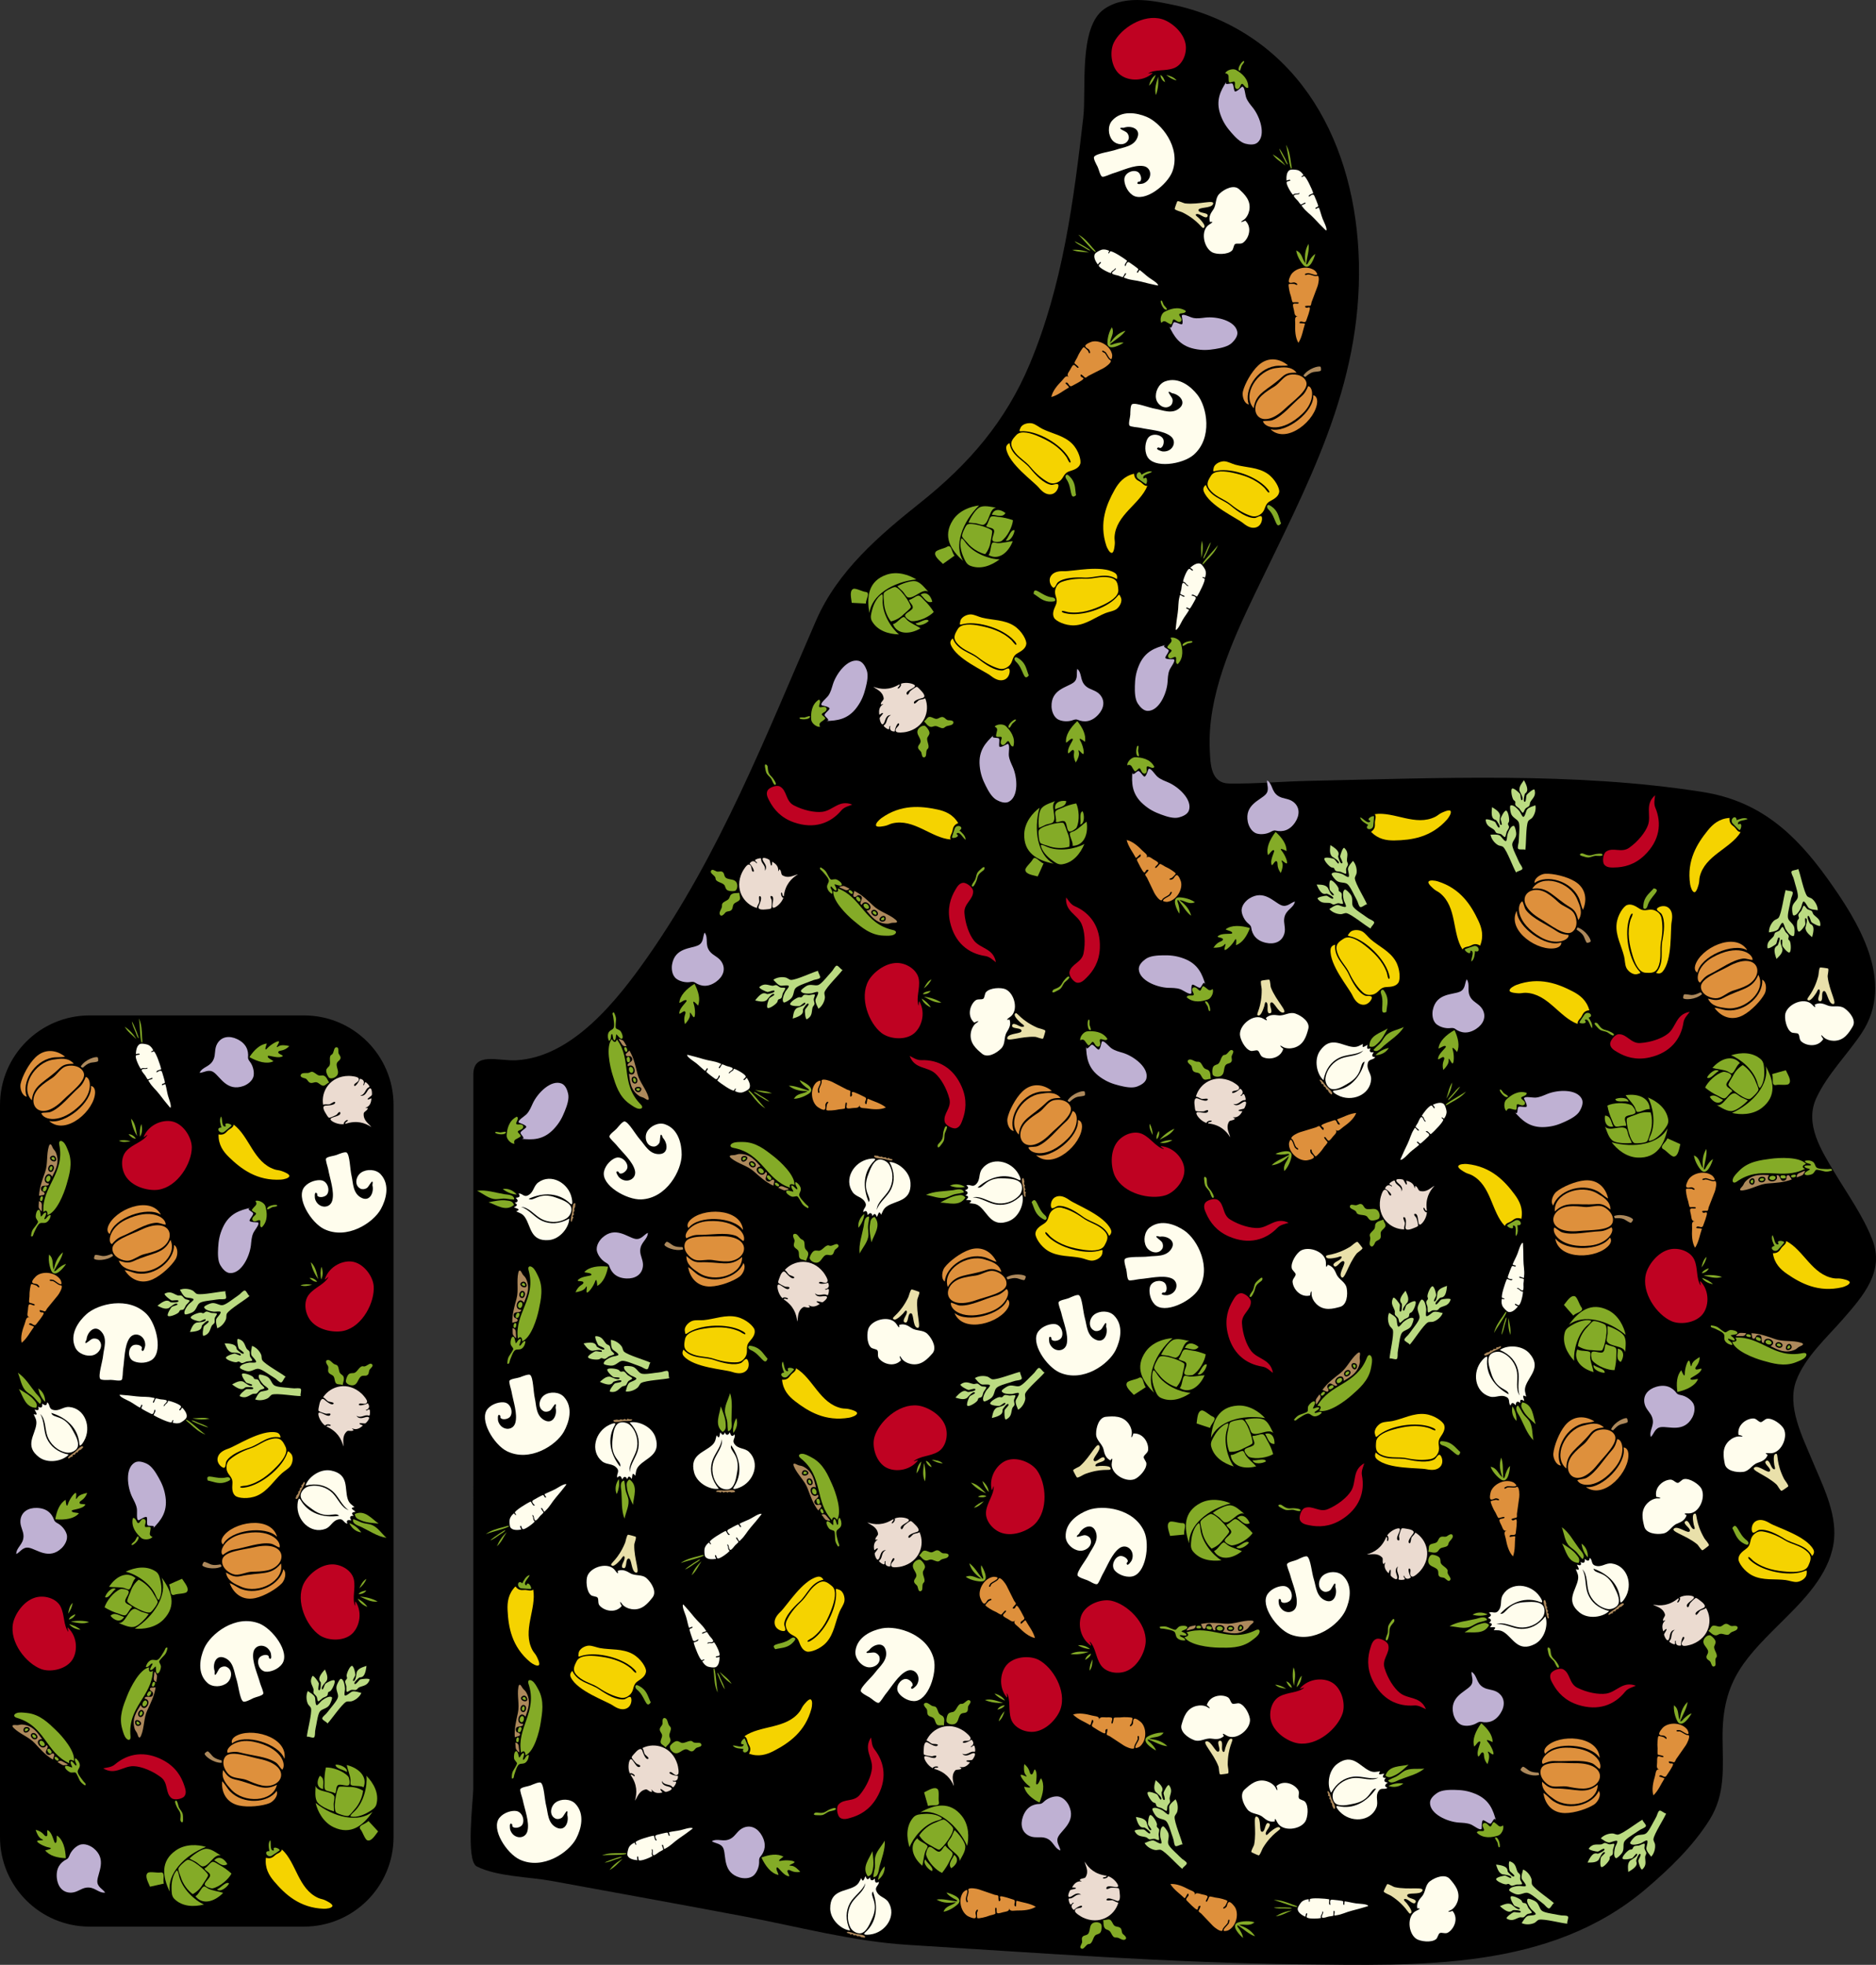 <?xml version="1.0" encoding="utf-8"?>
<svg version="1.1" id="Layer_1" xmlns="http://www.w3.org/2000/svg" xmlns:xlink="http://www.w3.org/1999/xlink" x="0px" y="0px"
	 viewBox="0 0 4774.977 5000" enable-background="new 0 0 4774.977 5000" xml:space="preserve">
<rect x="0" y="0" width="4774.977" height="5000" fill="#333333" stroke="none"/>
<symbol  id="_x31_" viewBox="-13.344 -32.456 26.688 64.911">
	<path fill-rule="evenodd" clip-rule="evenodd" fill="#AD895C" d="M8.076,13.046c-0.075,0.259-1.526,2.358-1.8,2.275
		c-0.339-0.103-0.147-2.355-0.176-2.772c-0.153-2.185,0-3.623,2.006-4.049C7.965,9.68,8.449,11.76,8.076,13.046z"/>
	<path fill-rule="evenodd" clip-rule="evenodd" fill="#84AB27" d="M-10.679-2.914c-1.724-6.183-4.43-14.367-1.048-22.637
		c0.947-2.316,1.863-4.914,3.496-6.221c1.682-1.347,3.11-0.677,2.605,1.797C-9.663-10.227,6.106-1.703,5,15.862
		c-2.104-1.915-2.975-0.335-2.772,2.054C-4.025,15.959-8.977,3.191-10.679-2.914z"/>
	<path fill-rule="evenodd" clip-rule="evenodd" fill="#84AB27" d="M11.344,30.002c-0.786-1.515-2.516-6.038-4.237-6.613
		c-1.341-0.448-3.043,0.327-4.572-0.788c-1.488-1.086-2.477-3.09-2.502-4.727c2.017-0.248,2.751,2.739,3.964,2.828
		c1.305,0.096-1.827-3.715-0.672-4.552c1.764,0.265,2.057,1.994,3.317,2.791c0.372-0.838,0.22-4.858,1.69-4.606
		c1.266,0.217,1.969,3.403,1.843,4.733c-0.14,1.481-1.468,2.538-1.552,3.423c-0.088,0.924,2.929,4.291,3.49,5.233
		c0.825,1.387,1.078,2.997,1.232,4.565C11.878,33.08,11.775,30.833,11.344,30.002z"/>
	<path fill-rule="evenodd" clip-rule="evenodd" fill="#84AB27" d="M2.837-5.111C1.42-3.565-0.208-6.629,0.334-7.959
		C1.36-10.476,4.509-6.936,2.837-5.111z"/>
	<path fill-rule="evenodd" clip-rule="evenodd" fill="#84AB27" d="M3.798,1.633c-0.455-0.182-1.306-2.161-1.15-2.476
		C4.177-3.926,7.27,3.025,3.798,1.633z"/>
	<path fill-rule="evenodd" clip-rule="evenodd" fill="#84AB27" d="M6.102,8.277C5.66,8.087,5.093,5.976,5.441,5.559
		C6.985,3.708,8.431,9.276,6.102,8.277z"/>
	<g>
		<path fill="#84AB27" d="M0.533-12.534c-1.332,1.176-2.31-2.779-0.916-2.779C0.51-15.313,1.545-13.426,0.533-12.534z"/>
		<path fill="#84AB27" d="M-2.41-20.822c0.5-1.264,2.242-0.468,2.111,0.164C-0.476-19.803-3.414-18.286-2.41-20.822z"/>
		<path fill="#AD895C" d="M4.351,2.865C4.79,1.763,6.714,2.113,6.7,0.131C6.671-3.81,1.348-0.518,1.328-3.554
			c6.026-0.17,1.17-10.388-2.209-4.599c-2.168-4.507-5.387-9.731-2.388-16.573c0.523-1.192,1.648-2.018,2.06-3.049
			c1.071-2.682,1.959-3.311,2.71-0.803c1.63,5.445,0.534,11.912,2.395,17.233C5.757-6.019,7.712-0.981,7.983,4.85
			C6.793,4.392,3.59,4.778,4.351,2.865z M-0.638-22.271c-2.707-1.17-4.182,3.768-1.546,3.768C-0.025-18.503,2.05-21.11-0.638-22.271
			z M1.697-14.475c-1.378-3.641-5.238-1.028-3.128,2.159C0.005-10.147,2.578-12.146,1.697-14.475z"/>
	</g>
</symbol>
<symbol  id="_x31_0" viewBox="-12.409 -31.314 24.817 62.628">
	<path fill-rule="evenodd" clip-rule="evenodd" fill="#FFFDED" d="M2.172-9.842c0.805-1.012-2.66-0.871-2.852-1.319
		c-0.1-0.233,0.368-0.954,0.475-1.197c1.539-3.47,3.911-5.736,5.938-9.202c1.905-3.258,3.83-6.332,5.536-8.899
		c0.136-0.204,0.694-1.266,0.934-0.684c0.702,1.706-0.59,6.091-0.889,8.102c-0.441,2.967-0.397,5.389-0.847,7.93
		c-0.725,0.068-1.753-0.408-2.306-0.419c-0.627,1.324,1.742,0.724,2.071,1.529c0.261,0.64-0.952,6.701-1.031,7.192
		C8.858-4.674,6.905-5.871,5.472-6.48C4.967-5.058,7.678-5.106,8.833-4.708c-0.228,3-2.366,12.228-3.609,12.654
		C4.879,8.065,3.518,7.22,3.445,7.913c-0.052,0.492,1.452,0.415,1.5,0.878c-0.657,1.856-1.787,3.391-3.315,4.151
		c-0.993,0.494-3.612,1.308-4.697,1.149c-2.734-0.401-3.654-4.369-4.012-6.565c0.52,0.052,2.827,0.478,2.559-0.468
		C-4.663,6.552-6.755,7.237-7.205,6.4c-0.78-1.448,1.579-8.472,2.421-9.296c1.178,1.033,2.56-0.063,3.603,0.189
		c0.864,0.208,1.407-0.148,0.453-0.509c-0.856-0.324-3.378,0.692-3.69-0.429c-0.248-0.893,1.62-3.279,2.043-4.171
		c0.394-0.83,0.729-1.827,1.268-2.645C-0.421-10.566,1.927-9.535,2.172-9.842z"/>
	<path fill-rule="evenodd" clip-rule="evenodd" fill="#84AB27" d="M-1.972,14.687c0.37,0.117,0.366,3.145,0.423,3.789
		c0.345,3.954,0.757,8.793-0.625,12.838C-1.943,27.263-3.297,14.269-1.972,14.687z"/>
	<path fill-rule="evenodd" clip-rule="evenodd" fill="#84AB27" d="M-12.409,26.911c1.655-3.972,4.559-6.304,6.857-9.378
		C-7.224,21.477-9.7,24.515-12.409,26.911z"/>
	<path fill-rule="evenodd" clip-rule="evenodd" fill="#84AB27" d="M-5.511,22.287c0.332-1.215,0.667-3.564,1.484-4.271
		c0.64-0.553-1.606,8.47-3.114,11.827C-7.307,27.841-6.17,24.703-5.511,22.287z"/>
</symbol>
<symbol  id="_x31_1" viewBox="-22.375 -22.589 44.749 45.179">
	<path fill-rule="evenodd" clip-rule="evenodd" fill="#BFB1D3" d="M-14.052-17.651c5.449-0.653,14.241-7.28,22.1,1.516
		c1.599,1.789,4.07,5.92,2.641,9.681c-1.057,2.781-3.69,5.432-6.21,6.65C3.314,0.759,1.968,1.24,1.448,2.445
		C-0.55,7.066-4.42,10.079-10.972,9.73c-5.727-0.305-10.383-3.502-10.366-9.486c0.011-3.968,2.655-6.639,2.934-10.317
		c0.435-5.73-4.22-7.752-3.96-12.517C-19.898-21.259-18.316-17.141-14.052-17.651z"/>
	<path fill-rule="evenodd" clip-rule="evenodd" fill="#84AB27" d="M2.181,3.031c6.491-0.069,12.756,1.313,15.646,5.329
		c-1.059,0.475-5.163-0.139-4.987,1.369c0.096,0.823,5.682,1.436,8.019,3.618c3.075,2.872-3.312,0.211-3.178,2.347
		c0.093,1.48,3.122,1.661,4.694,6.895c-1.993-0.469-5.398-1.718-6.356-3.618c-1.785-3.54-0.318,2.816-1.418,2.982
		c-1.037,0.157-3.965-4.769-4.645-7.823c-0.814-3.656-1.734,1.767-1.809,2.64C4.302,14.112,2.662,8.727,2.181,3.031z"/>
</symbol>
<symbol  id="_x31_2" viewBox="-25.01 -20.343 50.02 40.685">
	<path fill-rule="evenodd" clip-rule="evenodd" fill="#F5D300" d="M-16.637-6.942c8.567-7.369,19.804-15.07,36.198-13.083
		c1.457,0.177,5.611,1.224,5.444,2.896c-0.14,1.406-4.476,2.668-5.617,2.996c-1.617,0.465-3.022,0.309-4.725,0.774
		C0.166-9.406-3.669,7.966-14.768,15.293c-0.332-2.354-2.659-2.878-3.998-4.561c-1.366-1.718-2.714-3.105-5.889-2.674
		C-24.417,1.056-20.777-3.381-16.637-6.942z"/>
	<path fill-rule="evenodd" clip-rule="evenodd" fill="#84AB27" d="M-21.1,9.895c0.451,0.274,4.888,4.473,4.887,4.618
		c-0.005,1.013-3.928,2.029-4.225,0.718c-0.148-0.652,0.925-1.607-0.332-1.556c-2.193,0.088-1.842,5.032-2.841,6.667
		c-1.384-2.221,0.004-5.733,0.618-7.503C-27.114,12.697-24.125,8.058-21.1,9.895z"/>
</symbol>
<symbol  id="_x31_3" viewBox="-28.026 -12.97 56.051 25.939">
	<path fill-rule="evenodd" clip-rule="evenodd" fill="#BFB1D3" d="M2.363-12.933c5.655,0.291,9.498,1.649,13.733,3.552
		c3.699,1.662,8.044,3.862,9.913,7.004c1.135,1.91,2.852,5.391,1.549,8.139c-3.307,6.973-16.229,6.549-23.388,3.749
		C1.709,8.549-0.845,7.349-3.677,7.144c-2.375-0.172-7.931,1.358-8.003-0.592c-0.008-0.216,2.975-5.435,1.291-5.673
		c-1.404-0.198-3.622,0.531-5.008,0.148c-1.39-0.383-0.012-6.206-2.684-3.552C-13.417-7.966-8.188-13.474,2.363-12.933z"/>
	<path fill-rule="evenodd" clip-rule="evenodd" fill="#84AB27" d="M-17.359-0.995c1.234,0.451,0.038,3.507,1.084,3.749
		c1.293,0.299,3.406-1.829,5.008-0.098c1.08,2.421-2.552,3.088-2.272,4.538c0.203,1.049,4.125,1.153,3.666,3.256
		c-5.898,1.976-10.866-1.625-13.888-4.439c-1.713-1.595-1.833-5.995-0.051-7.695C-22.221,1.337-20.711-0.671-17.359-0.995z"/>
	<path fill-rule="evenodd" clip-rule="evenodd" fill="#84AB27" d="M-25.31,10.399c-0.571,0.499-1.742,2.692-2.427,2.565
		c-1.368-0.254,2.449-5.423,4.44-5.229C-20.857,7.973-24.734,9.896-25.31,10.399z"/>
</symbol>
<symbol  id="_x31_4" viewBox="-32.24 -16.134 64.48 32.267">
	<path fill-rule="evenodd" clip-rule="evenodd" fill="#BF0222" d="M26.269,0.916C21.659-9.703,12.146-16.696-2.167-16.098
		c-9.362,0.391-15.697,4.508-20.271,9.241c-1.327,1.373-3.649,3.503-3.179,6.305c0.361,2.147,4.652,5.662,7.353,5.041
		c5.45-1.253,6.301-8.288,12.558-9.525c7.262-1.435,15.2-0.739,19.911,1.337C20.801-0.791,22.672,7.686,32.24,6.778
		C30.093,5.091,27.46,3.659,26.269,0.916z"/>
	<path fill-rule="evenodd" clip-rule="evenodd" fill="#84AB27" d="M-26.963,10.035c0.635-0.415,1.512-0.862,2.238-1.366
		c0.534-0.371,3.341-2.568,3.252-3.399c-0.249-2.321-3.419,2.05-3.851,2.448c-1.016,0.936-2.501,1.448-3.709,2.341
		c-1.42,1.049-1.922,2.665-2.806,4.26c-0.391,0.706-0.959,2.445,0.882,1.576C-29.551,15.225-29.799,11.887-26.963,10.035z"/>
</symbol>
<symbol  id="_x31_5" viewBox="-22.499 -26.352 44.997 52.704">
	<path fill-rule="evenodd" clip-rule="evenodd" fill="#FFFDED" d="M8.904,0.386c6.964-2.404,14.798,6.922,13.44,13.511
		c-0.617,2.991-5.145,9.225-9.399,9.608c-1.229,0.11-3.565-1.416-4.489-1.155c-1.582,0.446-2.173,3.14-4.211,3.695
		c-4.702,1.28-12.072-1.45-12.678-8.177c1.911-0.787,3.861-2.493,0.741-1.289c-2.402,0.927-5.551,0.259-7.585-0.745
		c-6.405-3.162-6.86-9.608-7.209-14.567c-0.331-4.704,5.832-7.748,10.576-8.442c4.324-0.632,7.044,3.128,11.137,3.398
		C2.16-3.583,5.116-3.332,7.242-0.296C4.784,1.955,7.439,0.891,8.904,0.386z"/>
	<path fill-rule="evenodd" clip-rule="evenodd" fill="#E9E0AA" d="M9.806-8.141c-0.078-0.511,0.311-3.67-1.098-2.606
		C6.982-9.443,7.808-4.993,6.001-3.975C5.648-3.776,4.657-4.117,4.47-4.473c-0.875-1.661,2.635-5.161,1.49-6.733
		c-1.565-2.152-6.326,6.083-9.592,4.974C-6.954-7.362,2.602-13.107,7.8-21.232c0.713-1.115,1.281-4.634,2.229-5.117
		c0.165-0.084,5.002,1.567,5.15,1.791c0.571,0.864-1.19,4.501-1.431,5.653C11.292-7.149,14.26-1.762,13.166-1.201
		C10.632,0.096,10.029-6.681,9.806-8.141z"/>
</symbol>
<symbol  id="_x31_6" viewBox="-22.835 -28.767 45.669 57.535">
	<path fill-rule="evenodd" clip-rule="evenodd" fill="#EBDBD0" d="M-7.189-8.466c0.996-0.039,4.17,1.859,4.152,0.646
		c-0.029-2.064-5.359-1.229-6.782-1.061c-2.973,0.35-1.345-3.931-0.784-5.306c0.324-0.796,1.021-3.103,1.753-3.23
		c0.726-0.126,4.255,0.711,5.306,1.153c0.249,0.105,2.435,2.371,2.676,1.061c0.557-3.031-7.224-1.557-7.336-3.414
		c-0.076-1.256,4.238-4.669,8.397-4.844c-0.529,1.288,3.012,3.05,3.045,2.076c0.027-0.786-2.319-0.795-2.03-2.076
		c7.931,1.152,13.051-1.646,16.933-5.306c-1.287,2.63-4.702,5.294-3.46,9.966c0.365,1.372,3.12,1.46,3.368,3.138
		c-0.324,0.307-1.288-0.027-1.43,0.461c3.108,0.414,4.441,2.849,5.075,5.583c-0.295,0.123-2.601-0.851-2.676-0.046
		C18.973-9.19,21.989-8.03,22.34-7.544c0.461,0.639,1.652,8.224-2.815,2.86c-1.047-1.258-2.986-2.885-5.075-1.661
		c3.287-0.255,4.072,3.259,6.275,4.245c0.38,0.17,0.997,0.197,1.107,0.507c0.213,0.601-1.555,3.52-2.215,3.461
		c-0.986-0.089-0.643-2.038-1.892-1.615c1.747,1.928,0.994,3.82-1.338,4.614c-0.895-1.959-4.511-5.444-4.66-3.737
		c-0.143,1.649,4.517,1.515,3.83,4.199c-0.32,1.251-4.647,2.525-6.275,2.814C-2.96,10.317-11.229,1.463-11.341-8.005
		C-9.887-7.714-8.694-8.408-7.189-8.466z"/>
	<path fill-rule="evenodd" clip-rule="evenodd" fill="#84AB27" d="M-7.588,11.506c-0.817,0.387-1.95,0.108-2.992,0.598
		c-1.521,0.716-2.695,3.029-4.275,3.303c-0.606,0.105-1.272-0.169-1.882-0.287c-1.522-0.294-4.2,1.047-5.463,0.008
		c-1.975-1.625,1.204-2.897,2.078-3.323c1.14-0.556,1.298-1.769,1.962-2.733c1.361-1.978,3.589-0.632,5.13-1.22
		c1.656-0.632,2.807-3.356,4.628-3.165c1.273,0.133,2.619,1.431,3.841,1.418C-5.319,7.547-5.543,10.538-7.588,11.506z"/>
	<path fill-rule="evenodd" clip-rule="evenodd" fill="#84AB27" d="M-3.731,9.044c1.728-1.041,4.551-0.163,5.636,1.225
		c1.462,1.872,0.39,4.12,0.653,6.656c0.27,2.611,3.177,2.265,3.512,4.369c0.22,1.385-0.931,2.306-0.817,3.757
		c0.097,1.227,1.196,3.77-1.021,3.716c-1.519-0.037-1.929-3.361-3.389-4.206c-0.306-0.178-0.75-0.266-0.98-0.449
		c-1.781-1.415-0.696-5.701-2.532-7.105c-1.408-1.077-2.682-1.473-2.491-3.92C-5.068,11.907-4.535,9.528-3.731,9.044z"/>
</symbol>
<symbol  id="_x32_" viewBox="-20.893 -33.967 41.785 67.935">
	<path fill-rule="evenodd" clip-rule="evenodd" fill="#84AB27" d="M-2.107,7.383c2.495,1.731,1.916,3.69,1.735,5.795
		c-0.331,3.843-2.373,7.988-3.929,11.459C-4.784,19.001-8.17,11.767-2.107,7.383z"/>
	<path fill-rule="evenodd" clip-rule="evenodd" fill="#84AB27" d="M-1.093,20.184c0.469-2.027,1.475-3.957,1.801-6.057
		c0.127-0.815,0.472-6.141,0.917-6.024c3.173,0.839,1.964,5.344,1.833,7.334C3.054,21.6,3.788,28.249,1.559,33.967
		C0.636,29.591-2.151,24.76-1.093,20.184z"/>
	<path fill-rule="evenodd" clip-rule="evenodd" fill="#84AB27" d="M5.161,7.121c2.296,3.231,2.827,6.919,1.506,10.149
		C5.117,14.062,4.524,10.221,5.161,7.121z"/>
	<path fill-rule="evenodd" clip-rule="evenodd" fill="#FFFDED" d="M-8.623-1.752c-5.039-5.476-15.267-7.184-11.426-19.283
		c2.323-7.317,11.578-11.449,17.352-10.215c-5.28,5.767-6.817,11.811-5.631,17.745C-7.232-8.02-2.603-3.029-2.402,2.439
		c1.125-5.078-3.316-10.062-4.78-15.191c-1.454-5.097-0.388-12.032,4.191-16.632c2.106-2.115,6.11-2.663,8.086-1.342
		c3.281,2.192,3.604,8.208,3.994,11.001C10.87-6.978,2.719-5.38,4.146-1.359c6.776-8.818,8.705-19.257,3.274-28.156
		c-1.524-2.498,2.489-0.834,3.732-0.262c9.779,4.497,13.351,17.643,5.304,24.555C13.193-2.42,9.08-3.93,6.175-0.18
		C4.381,2.137,6.98,3.889,6.077,6.139c-2.03-2.439-2.689-0.3-3.306,1.277c-1.04-2.372-2.44-2.386-3.405-0.131
		c-0.633-2.558-1.71-2.182-3.012-0.196C-4.252,5.273-3.71,1.705-6.069,4.927C-6.668,2.627-6.401,0.664-8.623-1.752z"/>
	<path fill-rule="evenodd" clip-rule="evenodd" fill="#AD895C" d="M7.976-31.97c-0.815,0.753-4.669-0.053-6.057-0.229
		c-1.539-0.196-5.431,0.206-6.089-0.524c-1.286-1.423,2.234-0.066,2.619-1.244c0.686,0.328,0.523,1.579,2.193,0.229
		c0.873,0.535,1.746,0.865,2.619,0.131c0.895,0.831,1.79,0.572,2.685,0.262C6.476-33.071,9.453-33.334,7.976-31.97z"/>
</symbol>
<symbol  id="_x33_" viewBox="-25.582 -25.841 51.164 51.682">
	<path fill-rule="evenodd" clip-rule="evenodd" fill="#84AB27" d="M-0.266,12.68c2.801,0.775,5.138,3.269,6.389,5.778
		C3.576,17.171,1.445,14.988-0.266,12.68z"/>
	<g>
		<path fill-rule="evenodd" clip-rule="evenodd" fill="#BF0222" d="M-13.263,11.678c-6.455-0.47-11.672-7.286-12.255-13.711
			c-0.782-8.611,5.697-17.28,10.697-20.491c11.125-7.144,28.7-1.685,35.91,6.328c4.198,4.666,6.247,14.354,2.611,20.893
			C20.289,10.836,10.156,15.2,1.402,10.925c0.613-0.61,2.203-0.241,2.963-0.703C-1.19,8.77-6.987,12.135-13.263,11.678z"/>
		<path fill-rule="evenodd" clip-rule="evenodd" fill="#84AB27" d="M-7.086,14.641c-1.476,2.24-3.385,4.316-5.725,5.525
			C-11.71,17.517-9.407,16.07-7.086,14.641z"/>
		<path fill-rule="evenodd" clip-rule="evenodd" fill="#84AB27" d="M-3.269,13.637c0.491,2.077-0.469,4.633-1.708,5.474
			C-5.053,17.235-4.612,14.593-3.269,13.637z"/>
		<path fill-rule="evenodd" clip-rule="evenodd" fill="#84AB27" d="M-1.461,14.29c1.995,3.354,4.858,6.883,4.872,11.551
			C1.086,22.758-0.654,18.556-1.461,14.29z"/>
	</g>
</symbol>
<symbol  id="_x34_" viewBox="-10.8 -32.653 21.601 65.306">
	<path fill-rule="evenodd" clip-rule="evenodd" fill="#DE903C" d="M-7.03-19.143c1.352,1.812,3.504-1.76,4.789,0.557
		c7.525,13.562,1.553,6.245,0.692,9.557c-0.233,0.898,3.412-0.157,3.709,0.057C2.856-8.47,2.926-7.34,3.295-6.7
		c1.741,3.022,3.703,6.536,5.582,9.885c0.792,1.411,2.466,5.891,1.399,6.968c-0.261,0.264-1.045,0.038-1.445,0.122
		c-1.7,0.358-3.455,1.706-4.97,1.97c-0.396,0.069-1.652-0.414-2.002-0.046c-0.976,1.027,2.153,0.899,2.391,0.837
		c1.395-0.367,4.869-2.739,5.658-1.801c0.397,0.472-0.818,2.483-1.035,2.718C4.879,18.274-3.033,18.02-7.02,14.439
		c-1.286-1.155-3.348-4.54-2.722-5.467c0.727-1.075,2.752-0.316,3.747-0.763c0.474-0.213,2.124-1.287,1.325-1.83
		c-0.344-0.234-1.395,0.779-1.779,0.908c-0.437,0.147-3.428,0.642-3.647,0.468c-0.701-0.556-0.262-6.63-0.017-7.419
		c0.369-1.185,0.138-4.52,0.756-5.182c0.235-0.251,4.688-0.223,3.849-1.189c-0.695-0.799-2.934,0.72-3.741-0.156
		c-0.577-0.626-0.202-3.102-0.138-3.973c0.167-2.269-0.401-4.436,2.23-4.68c-2.855,0.521-2.376-2.552-2.792-4.68
		c-0.831-4.244-1.466-9.249,0.151-13.13c3.153,3.622,4.339,8.081,6.388,12.024C-4.064-19.772-7.649-19.973-7.03-19.143z"/>
	<path fill-rule="evenodd" clip-rule="evenodd" fill="#84AB27" d="M4.894,19.769c-0.476-0.698-1.513-1.203-1.149,0.026
		c1.161,3.918,3.674,8.995,3.56,12.858c-3.411-4.104-3.978-8.473-4.086-12.665c-1.935,2.922-0.892,7.155-4.888,9.521
		c-0.022-4.986,2.922-10.421,4.046-11.364c3.378-2.834,7.221,4.459,8.423,7.014C8.797,24.491,6.187,21.668,4.894,19.769z"/>
</symbol>
<symbol  id="_x35_" viewBox="-25.425 -27.356 50.849 54.712">
	<path fill-rule="evenodd" clip-rule="evenodd" fill="#DE903C" d="M-25.398-4.535c0.343-6.459,3.85-15.307,7.052-19.497
		c1.708-2.235,6.55-4.63,9.282-2.489c-9.705,3.564-15.09,19.391-8.763,30.335c1.464,2.533,3.817,4.513,5.237,7.104
		C-19.682,9.602-25.879,4.508-25.398-4.535z"/>
	<path fill-rule="evenodd" clip-rule="evenodd" fill="#DE903C" d="M-16.324,3.554c-6.881-10.775-0.859-29.741,11.356-29.09
		c-7.468,7.971-3.327,14.542-4.148,28.52c-0.28,4.77,2.285,6.886,4.045,9.282C-10.952,12.324-13.805,7.499-16.324,3.554z"/>
	<path fill-rule="evenodd" clip-rule="evenodd" fill="#DE903C" d="M-8.131-15.892c1.016-14.185,18.615-16.865,16.905,6.638
		c-0.53,7.276,0.664,20.615-4.875,22.608c-5.22,1.88-10.405-3.519-11.408-7C-8.512,2.87-6.849-1.463-7.405-5.468
		C-7.752-7.963-8.389-12.275-8.131-15.892z"/>
	<path fill-rule="evenodd" clip-rule="evenodd" fill="#DE903C" d="M9.448,4.436c0.067-8.289,2.226-18.083,0-25.15
		c-0.693-2.198-3.059-4.028-3.578-5.652c4.478-1.896,14.428,4.953,13.067,23.957C18.051,9.967,9.285,14.898,7.01,12.473
		C8.148,10.284,9.42,7.81,9.448,4.436z"/>
	<path fill-rule="evenodd" clip-rule="evenodd" fill="#DE903C" d="M13.648-25.795c14.91,2.209,14.463,28.316,5.341,36.35
		c-1.198,1.055-3.422,2.102-5.03,0.674c9.143-6.469,8.261-30.675-0.467-36.868C13.521-25.715,13.573-25.767,13.648-25.795z"/>
	<path fill-rule="evenodd" clip-rule="evenodd" fill="#AD895C" d="M1.825,21.236c0.507,1.053,2.65,3.649,2.541,4.615
		c-0.035,0.311-1.628,1.542-2.074,1.504c-1.331-0.114-4.613-7.12-2.904-12.757c0.682-0.008,1.189,0.159,1.556,0.467
		C0.93,17.456,0.974,19.467,1.825,21.236z"/>
</symbol>
<symbol  id="_x36_" viewBox="-21.067 -29.668 42.134 59.336">
	<path fill-rule="evenodd" clip-rule="evenodd" fill="#F5D300" d="M-20.433-2.065c2.052-7.65,8.588-12.808,12.662-18.853
		c1.319-1.957,2.348-4.794,4.028-6.478c1.72-1.724,6.152-3.413,8.725-1.256c1.196,1.003,2.214,1.268,0.49,2.109
		C-3.273-22.275-12.106-8.458-13.543,2.502c-0.108,0.825-0.644,5.991,0.644,5.83c0.732-0.091,0.233-3.487,0.302-4.339
		c0.725-8.954,5.271-16.09,9.861-22.085c2.826-3.691,7.831-9.3,12.299-7.901c4.144,1.298,7.118,2.258,6.796,8.121
		c-0.331,6.023-3.333,9.731-4.386,15.653C11.001,3.255,9.092,8.597,6.64,12.481c-1.199,1.901-3.032,3.131-5.879,3.29
		C-3.88,16.03-4.904,12.158-9.855,13.26c-3.248,0.723-6.307,1.177-8.554-0.769C-20.243,10.903-22.065,4.021-20.433-2.065z"/>
	<path fill-rule="evenodd" clip-rule="evenodd" fill="#F5D300" d="M20.254-21.084c3.486,9.806-5.302,28.29-6.298,33.752
		c-0.685,3.756-2.041,6.876-5.149,8.045c-2.93,1.102-6.025-0.893-7.06-2.666c-1.212-2.075,2.809-1.965,3.976-2.923
		c4.015-3.295,5.893-10.641,6.952-16.927c1.188-7.047,6.787-13.418,3.7-21.69C18.51-23.564,19.692-22.665,20.254-21.084z"/>
	<path fill-rule="evenodd" clip-rule="evenodd" fill="#84AB27" d="M-8.424,18.596c0.083-0.761,0.658-4.042,1.459-4.253
		c1.468-0.387,1.923,1.336,1.812,2.361c-0.793,7.337,5.626,13.895-0.327,12.854C-6.519,26.341-8.91,23.043-8.424,18.596z"/>
</symbol>
<symbol  id="_x37_" viewBox="-20.636 -28.837 41.272 57.674">
	<path fill-rule="evenodd" clip-rule="evenodd" fill="#84AB27" d="M-16.785-9.255c7.693-10.485,18.147-8.62,28.224-3.439
		c-11.989-2.172-24.898,9.071-31.097,23.731C-21.143,5.53-21.46-2.884-16.785-9.255z"/>
	<path fill-rule="evenodd" clip-rule="evenodd" fill="#84AB27" d="M-1.44-19.515c0.411-1.95-0.663-7.171,0.483-8.466
		c2.018-2.28,6.489,0.588,9.319,1.772c-0.693,3.112-1.644,6.27-2.379,9.389C3.445-17.972-2.257-15.644-1.44-19.515z"/>
	<path fill-rule="evenodd" clip-rule="evenodd" fill="#84AB27" d="M0.833-6.557C0.285-6.708-4.09-7.606-2.955-8.55
		c3.073-2.556,8.348-3.209,12.127-2.989c2.182,0.127,5.105,0.023,7.02,2.066c5.22,5.567,5.166,13.426,3.261,20.208
		C16.803,4.278,9.314-4.221,0.833-6.557z"/>
	<path fill-rule="evenodd" clip-rule="evenodd" fill="#84AB27" d="M5.598,9.664c-0.904,0.473-5.453,3.675-6.287,3.33
		c-2.591-1.07-11.16-11.812-9.701-14.539c0.898-1.677,4.793-5.682,6.091-5.771c1.259-0.086,4.313,1.403,5.481,1.769
		c4.279,1.34,8.953,4.792,11.448,8.485C10.827,6.027,8.313,8.242,5.598,9.664z"/>
	<path fill-rule="evenodd" clip-rule="evenodd" fill="#84AB27" d="M-10.633,16.866c1.188,2.867,4.685,5.75,2.295,8.993
		C-11.965,23.837-14.271,19.8-10.633,16.866z"/>
	<path fill-rule="evenodd" clip-rule="evenodd" fill="#84AB27" d="M8.998,19.281c2.177,2.252-1.797,7.042-4.268,8.081
		C3.086,25.171,8.103,21.669,8.998,19.281z"/>
	<path fill-rule="evenodd" clip-rule="evenodd" fill="#84AB27" d="M-18.278,10.455c0.61-3.165,4.434-8.099,6.777-10.395
		c0.907,1.468,1.447,2.941,2.31,4.533c0.559,1.031,2.842,3.402,2.836,4.478c-0.023,4.476-8.775,7.42-7.78,12.145
		C-15.835,18.067-18.989,14.139-18.278,10.455z"/>
	<path fill-rule="evenodd" clip-rule="evenodd" fill="#84AB27" d="M-7.669,20.454c-0.576-1.175-2.502-3.688-1.856-4.987
		c0.833-1.677,3.58-3.066,4.565-5.081c1.867,0.91,2.168,3.249,4.057,3.926c2.153,0.772,5.279-4.305,7.209-3.25
		c1.163,0.635,2.306,4.141,2.059,5.197c-1.163,4.98-6.59,10.807-10.384,12.577C-4.275,26.231-6.282,23.282-7.669,20.454z"/>
	<path fill-rule="evenodd" clip-rule="evenodd" fill="#84AB27" d="M8.7,13.557c-0.316-0.74-1.812-2.57-1.457-3.243
		c1.034-1.958,5.466-3.161,6.755-5.521c5.838,4.745,3.696,12.799-2.782,18.748C10.283,20.65,10.037,16.69,8.7,13.557z"/>
</symbol>
<symbol  id="_x38_" viewBox="-27.654 -25.978 55.309 51.956">
	<path fill-rule="evenodd" clip-rule="evenodd" fill="#FFFDED" d="M-17.928-3.661C-13.558-3.978-8.7,0.1-10.796,4.66
		c-0.561,1.221-2.069,2.209-3.793,2.321c-1.441,0.094-5.298-1.908-5.491-1.075c-0.145,0.623,1.355,1.572,1.529,1.981
		c1.751,4.116,8.07,7.898,10.925,2.321c3.174-6.201-1.795-11.78-3.793-16.133c-1.931-4.207-7.793-11.699-7.189-14.435
		c0.296-1.341,4.974-2.584,6.51-3.057c1.697-0.522,5.467-3.006,6.963-2.491c1.044,0.36,2.691,5.293,3.34,6.51
		C1.384-13.431,4.193-4.643,9.243-0.887c4.87,3.621,10.981-1.737,8.491-8.095c-0.18-0.461-2.715-4.592-3.283-2.434
		c-0.263,1.001,0.686,1.01,0.679,1.811C15.113-7.65,11.604-5.76,9.526-6.322c-3.511-0.949-5.828-6.574-3.113-9.793
		c1.887-2.237,6.961-4.713,11.718-3.792c9.508,1.84,11.687,21.923,7.472,30.681c-7.507,15.6-28.845,17.44-38.663,13.303
		c-6.559-2.764-15.307-8.921-14.548-18.624C-27.241,0.757-22.489-3.33-17.928-3.661z"/>
</symbol>
<symbol  id="_x39_" viewBox="-18.232 -30.284 36.464 60.568">
	<g>
		<path fill-rule="evenodd" clip-rule="evenodd" fill="#BBDB82" d="M12.316,30.284c-1.27-1.34-4.671-3.733-4.213-6.806
			c0.043-0.291,2.233-6.25,0.162-6.211c-0.688,0.013,0,3.363-0.216,4.159c-0.26,0.961-3.297,4.904-4.537,4.807
			c-1.428-0.112-1.45-6.084-0.648-7.724c0.279-0.571,0.871-0.79,0.972-1.458c0.107-0.702-0.491-1.261-0.324-2.16
			c0.192-1.033,1.684-2.122,2.16-2.916c0.233-0.388,1.317-3.165,1.782-3.241c0.626-0.102,1.649,1.922,2.16,2.322
			c1.017,0.796,2.417,0.807,3.133,1.567c0.451,0.478,0.608,1.768,1.08,2.322c1.934,2.268,4.717,3.183,4.375,7.562
			c-0.115,1.468-5.563-1.877-5.941-2.376c-0.638-0.843-1.059-4.214-1.944-4.321c-1.725-0.209,0.653,4.981,0.865,5.239
			C11.829,21.84,15.178,21.713,12.316,30.284z"/>
		<path fill-rule="evenodd" clip-rule="evenodd" fill="#BBDB82" d="M16.799,12.136c-2.026-0.412-4.479-0.445-6.049-1.729
			c-0.808-0.66-2.341-4.64-3.403-4.483C6.531,6.046,5.97,9.204,5.511,10.084c-0.716,1.371-3.16,5.528-5.293,5.023
			c-0.815-0.193-0.855-3.798-0.756-5.077c0.253-3.28,3.412-4.605,4.051-6.967C4.057,1.05,2.645-3.799,2.054-6.174
			c-0.319-1.284-0.622-2.866-1.08-4.321c-0.264-0.84-1.56-3.3-1.134-4.159c0.563-1.136,3.684-0.747,4.645-1.674
			C5.803-12.896,7.771-0.629,9.886,2.306c0.656,0.911,2.397,1.233,3.187,1.89C15.047,5.842,16.889,9.094,16.799,12.136z"/>
	</g>
	<g>
		<path fill-rule="evenodd" clip-rule="evenodd" fill="#BBDB82" d="M-11.182,7.091c0.212-0.258,2.59-5.448,0.865-5.239
			c-0.886,0.107-1.307,3.478-1.944,4.321c-0.378,0.5-5.826,3.844-5.941,2.376c-0.342-4.378,2.441-5.293,4.375-7.561
			c0.472-0.554,0.629-1.844,1.08-2.322c0.716-0.759,2.116-0.771,3.133-1.567c0.511-0.4,1.535-2.424,2.16-2.322
			c0.465,0.075,1.55,2.853,1.782,3.241c0.477,0.795,1.968,1.884,2.16,2.916c0.167,0.899-0.431,1.458-0.324,2.16
			c0.102,0.668,0.693,0.888,0.972,1.458c0.802,1.639,0.779,7.611-0.648,7.724c-1.24,0.097-4.277-3.846-4.537-4.807
			C-8.265,6.674-7.577,3.324-8.265,3.31c-2.071-0.038,0.119,5.92,0.162,6.211c0.458,3.072-2.942,5.466-4.213,6.806
			C-15.185,7.735-11.842,7.899-11.182,7.091z"/>
		<path fill-rule="evenodd" clip-rule="evenodd" fill="#BBDB82" d="M-13.073-9.76c0.789-0.658,2.53-0.979,3.187-1.89
			c2.115-2.935,4.069-15.165,5.401-18.634c0.961,0.927,4.082,0.538,4.645,1.674c0.426,0.859-0.87,3.319-1.134,4.159
			c-0.458,1.455-0.761,3.036-1.08,4.321c-0.591,2.375-2.003,7.223-1.458,9.236c0.639,2.362,3.798,3.688,4.051,6.967
			C0.637-2.648,0.597,0.957-0.218,1.15C-2.35,1.655-4.795-2.501-5.511-3.873c-0.459-0.879-1.02-4.038-1.836-4.159
			c-1.062-0.157-2.595,3.822-3.403,4.483c-1.57,1.284-4.023,1.316-6.049,1.728C-16.889-4.862-15.047-8.115-13.073-9.76z"/>
	</g>
</symbol>
<path d="M3006.261,16.864c305.222,78.415,445.489,352.313,452.555,651.109c7.502,317.258-132.572,567.407-265.617,844.851
	c-57.485,119.883-120.193,258.235-114.023,394.343c1.759,38.804,2.507,85.956,49.829,86.693c66.774,1.039,134.04-5.33,200.803-6.732
	c329.567-6.924,677.352-23.331,1004.03,28.265c144.618,22.841,234.586,104.789,317.772,220.654
	c79.539,110.784,173.146,262.982,86.915,392.825c-36.71,55.277-86.982,104.4-115.244,164.938
	c-31.034,66.476,12.655,133.749,46.129,189.785c33.3,55.744,72.6,110.228,96.312,171.067c31.561,80.982-23.7,143.27-74.068,201.197
	c-41.45,47.669-97.812,97.73-120.041,158.384c-23.523,64.185,15.685,140.964,39.757,199.112
	c25.848,62.437,62.885,132.778,56.966,202.372c-6.799,79.948-66.646,144.916-120.762,198.732
	c-103.396,102.822-164.482,157.436-163.209,309.226c0.62,73.939,7.887,141.603-33.037,207.157
	c-41.546,66.551-102.184,124.918-161.574,175.488c-244.779,208.429-576.836,195.67-882.087,192.247
	c-333.61-3.741-664.891-29.107-997.538-49.544c-139.972-8.6-280.898-46.814-418.573-72.779
	c-162.644-30.673-325.538-60.098-488.338-89.93c-56.631-10.378-138.325-10.76-189.784-36.798
	c-28.538-14.44-8.893-169.346-8.882-197.45c0.075-180.48,0.125-360.96,0.159-541.44c0.065-347.077,0.069-694.154,0.07-1041.23
	c0-78.301,0.001-156.601,0.001-234.902c0-58.728,63.087-34.06,108.455-36.396c143.257-7.375,258.237-153.489,333.654-260.872
	c185.949-264.763,302.099-563.94,430.38-858.499c54.965-126.209,160.662-216.214,265.88-300.07
	c122.939-97.978,216.541-206.056,277.801-352.244c83.822-200.027,111.695-413.891,136.337-627.727
	c8.205-71.204-12.946-230.246,53.746-276.038C2867.297-15.972,2945.473,3.679,3006.261,16.864
	C3025.483,21.802,2912.708-3.428,3006.261,16.864z M1001.703,4674.561v-1862.5c0-125.99-102.135-228.125-228.125-228.125H228.125
	C102.135,2583.936,0,2686.071,0,2812.061v1862.5c0,125.99,102.135,228.125,228.125,228.125h545.453
	C899.567,4902.686,1001.703,4800.551,1001.703,4674.561z"/>
<g>
	
		<use xlink:href="#_x32_"  width="41.785" height="67.935" x="-20.893" y="-33.967" transform="matrix(-3.75 0.043 0.043 3.75 1593.95 3737.105)" overflow="visible"/>
	
		<use xlink:href="#_x32_"  width="41.785" height="67.935" x="-20.893" y="-33.967" transform="matrix(2.267 2.987 2.987 -2.267 3468.208 2685.893)" overflow="visible"/>
	
		<use xlink:href="#_x32_"  width="41.785" height="67.935" x="-20.893" y="-33.967" transform="matrix(-3.634 -0.925 -0.925 3.634 2225.151 3067.773)" overflow="visible"/>
	
		<use xlink:href="#_x32_"  width="41.785" height="67.935" x="-20.893" y="-33.967" transform="matrix(3.139 -2.052 -2.052 -3.139 4039.985 3996.029)" overflow="visible"/>
	
		<use xlink:href="#_x32_"  width="41.785" height="67.935" x="-20.893" y="-33.967" transform="matrix(0.847 -3.653 -3.653 -0.847 1337.101 3064.63)" overflow="visible"/>
	
		<use xlink:href="#_x32_"  width="41.785" height="67.935" x="-20.893" y="-33.967" transform="matrix(3.745 0.195 0.195 -3.745 1845.837 3671.968)" overflow="visible"/>
	
		<use xlink:href="#_x32_"  width="41.785" height="67.935" x="-20.893" y="-33.967" transform="matrix(-3.422 1.534 1.534 3.422 3856.266 3546.438)" overflow="visible"/>
	
		<use xlink:href="#_x32_"  width="41.785" height="67.935" x="-20.893" y="-33.967" transform="matrix(-1.824 3.276 3.276 1.824 875.163 3846.214)" overflow="visible"/>
	
		<use xlink:href="#_x32_"  width="41.785" height="67.935" x="-20.893" y="-33.967" transform="matrix(-0.626 -3.697 -3.697 0.626 3816.123 4122.759)" overflow="visible"/>
	
		<use xlink:href="#_x32_"  width="41.785" height="67.935" x="-20.893" y="-33.967" transform="matrix(3.579 1.118 1.118 -3.579 2208.396 4803.708)" overflow="visible"/>
	
		<use xlink:href="#_x32_"  width="41.785" height="67.935" x="-20.893" y="-33.967" transform="matrix(-0.26 -3.741 -3.741 0.26 2484.214 3037.691)" overflow="visible"/>
	
		<use xlink:href="#_x32_"  width="41.785" height="67.935" x="-20.893" y="-33.967" transform="matrix(1.175 3.561 3.561 -1.175 3502.592 4534.953)" overflow="visible"/>
	
		<use xlink:href="#_x32_"  width="41.785" height="67.935" x="-20.893" y="-33.967" transform="matrix(3.05 -2.182 -2.182 -3.05 114.867 3600.369)" overflow="visible"/>
	
		<use xlink:href="#_x31_4"  width="64.48" height="32.267" x="-32.24" y="-16.134" transform="matrix(3.513 1.312 1.312 -3.513 3157.895 3093.209)" overflow="visible"/>
	
		<use xlink:href="#_x31_4"  width="64.48" height="32.267" x="-32.24" y="-16.134" transform="matrix(-4.768930e-05 -3.75 -3.75 4.768930e-05 2739.047 2404.583)" overflow="visible"/>
	
		<use xlink:href="#_x31_4"  width="64.48" height="32.267" x="-32.24" y="-16.134" transform="matrix(3.098 -2.112 -2.112 -3.098 3387.075 3812.639)" overflow="visible"/>
	
		<use xlink:href="#_x31_4"  width="64.48" height="32.267" x="-32.24" y="-16.134" transform="matrix(-3.366 -1.652 -1.652 3.366 382.36 4530.345)" overflow="visible"/>
	
		<use xlink:href="#_x31_4"  width="64.48" height="32.267" x="-32.24" y="-16.134" transform="matrix(-1.612 -3.386 -3.386 1.612 2390.303 2785.223)" overflow="visible"/>
	
		<use xlink:href="#_x31_4"  width="64.48" height="32.267" x="-32.24" y="-16.134" transform="matrix(0.983 3.619 3.619 -0.983 2478.617 2338.619)" overflow="visible"/>
	
		<use xlink:href="#_x31_4"  width="64.48" height="32.267" x="-32.24" y="-16.134" transform="matrix(3.624 -0.965 -0.965 -3.624 4190.656 2630.497)" overflow="visible"/>
	
		<use xlink:href="#_x31_4"  width="64.48" height="32.267" x="-32.24" y="-16.134" transform="matrix(1.789 -3.296 -3.296 -1.789 2181.787 4539.809)" overflow="visible"/>
	
		<use xlink:href="#_x31_4"  width="64.48" height="32.267" x="-32.24" y="-16.134" transform="matrix(0.949 3.628 3.628 -0.949 3184.849 3383.206)" overflow="visible"/>
	
		<use xlink:href="#_x31_4"  width="64.48" height="32.267" x="-32.24" y="-16.134" transform="matrix(2.585 -2.717 -2.717 -2.585 4147.788 2128.825)" overflow="visible"/>
	
		<use xlink:href="#_x31_4"  width="64.48" height="32.267" x="-32.24" y="-16.134" transform="matrix(3.593 1.073 1.073 -3.593 2046.186 2037.288)" overflow="visible"/>
	
		<use xlink:href="#_x31_4"  width="64.48" height="32.267" x="-32.24" y="-16.134" transform="matrix(3.617 0.991 0.991 -3.617 4040.449 4282.287)" overflow="visible"/>
	
		<use xlink:href="#_x31_4"  width="64.48" height="32.267" x="-32.24" y="-16.134" transform="matrix(1.75 3.317 3.317 -1.75 3550.591 4254.396)" overflow="visible"/>
	
		<use xlink:href="#_x31_3"  width="56.051" height="25.939" x="-28.026" y="-12.97" transform="matrix(-1.735 3.324 3.324 1.735 614.319 3138.05)" overflow="visible"/>
	
		<use xlink:href="#_x31_3"  width="56.051" height="25.939" x="-28.026" y="-12.97" transform="matrix(0.159 3.747 3.747 -0.159 2541.663 1937.938)" overflow="visible"/>
	
		<use xlink:href="#_x31_3"  width="56.051" height="25.939" x="-28.026" y="-12.97" transform="matrix(-3.444 -1.485 -1.485 3.444 3002.032 2487.184)" overflow="visible"/>
	
		<use xlink:href="#_x31_3"  width="56.051" height="25.939" x="-28.026" y="-12.97" transform="matrix(-0.34 -3.735 -3.735 0.34 373.794 3822.788)" overflow="visible"/>
	
		<use xlink:href="#_x31_3"  width="56.051" height="25.939" x="-28.026" y="-12.97" transform="matrix(2.942 2.325 2.325 -2.942 2823.453 2697.419)" overflow="visible"/>
	
		<use xlink:href="#_x31_3"  width="56.051" height="25.939" x="-28.026" y="-12.97" transform="matrix(1.091 3.588 3.588 -1.091 3150.465 269.822)" overflow="visible"/>
	
		<use xlink:href="#_x31_3"  width="56.051" height="25.939" x="-28.026" y="-12.97" transform="matrix(2.341 -2.929 -2.929 -2.341 2138.057 1775.867)" overflow="visible"/>
	
		<use xlink:href="#_x31_3"  width="56.051" height="25.939" x="-28.026" y="-12.97" transform="matrix(2.708 -2.594 -2.594 -2.708 1369.475 2844.285)" overflow="visible"/>
	
		<use xlink:href="#_x31_3"  width="56.051" height="25.939" x="-28.026" y="-12.97" transform="matrix(-3.387 -1.609 -1.609 3.387 3742.398 4612.409)" overflow="visible"/>
	
		<use xlink:href="#_x31_3"  width="56.051" height="25.939" x="-28.026" y="-12.97" transform="matrix(3.623 0.967 0.967 -3.623 3043.881 838.533)" overflow="visible"/>
	
		<use xlink:href="#_x31_3"  width="56.051" height="25.939" x="-28.026" y="-12.97" transform="matrix(3.75 -0.051 -0.051 -3.75 3923.198 2819.619)" overflow="visible"/>
	
		<use xlink:href="#_x31_3"  width="56.051" height="25.939" x="-28.026" y="-12.97" transform="matrix(-1.618 3.383 3.383 1.618 2946.371 1706.494)" overflow="visible"/>
	
		<use xlink:href="#_x31_3"  width="56.051" height="25.939" x="-28.026" y="-12.97" transform="matrix(2.676 2.627 2.627 -2.676 2937.206 2005.425)" overflow="visible"/>
	
		<use xlink:href="#_x34_"  width="21.601" height="65.306" x="-10.8" y="-32.653" transform="matrix(2.096 -3.11 -3.11 -2.096 2553.309 4069.353)" overflow="visible"/>
	
		<use xlink:href="#_x34_"  width="21.601" height="65.306" x="-10.8" y="-32.653" transform="matrix(3.705 -0.576 -0.576 -3.705 3322.331 745.807)" overflow="visible"/>
	
		<use xlink:href="#_x34_"  width="21.601" height="65.306" x="-10.8" y="-32.653" transform="matrix(-2.716 -2.586 -2.586 2.716 3340.954 2895.54)" overflow="visible"/>
	
		<use xlink:href="#_x34_"  width="21.601" height="65.306" x="-10.8" y="-32.653" transform="matrix(3.733 0.354 0.354 -3.733 4256.472 4450.242)" overflow="visible"/>
	
		<use xlink:href="#_x34_"  width="21.601" height="65.306" x="-10.8" y="-32.653" transform="matrix(-0.252 3.741 3.741 0.252 2850.922 4407.86)" overflow="visible"/>
	
		<use xlink:href="#_x34_"  width="21.601" height="65.306" x="-10.8" y="-32.653" transform="matrix(-0.137 -3.748 -3.748 0.137 2131.167 2785.905)" overflow="visible"/>
	
		<use xlink:href="#_x34_"  width="21.601" height="65.306" x="-10.8" y="-32.653" transform="matrix(-0.687 -3.687 -3.687 0.687 2509.232 4838.464)" overflow="visible"/>
	
		<use xlink:href="#_x34_"  width="21.601" height="65.306" x="-10.8" y="-32.653" transform="matrix(-1.094 3.587 3.587 1.094 3085.357 4865.269)" overflow="visible"/>
	
		<use xlink:href="#_x34_"  width="21.601" height="65.306" x="-10.8" y="-32.653" transform="matrix(3.489 -1.376 -1.376 -3.489 3840.338 3833.2)" overflow="visible"/>
	
		<use xlink:href="#_x34_"  width="21.601" height="65.306" x="-10.8" y="-32.653" transform="matrix(-2.144 3.077 3.077 2.144 2947.106 2237.712)" overflow="visible"/>
	
		<use xlink:href="#_x34_"  width="21.601" height="65.306" x="-10.8" y="-32.653" transform="matrix(3.127 2.071 2.071 -3.127 2774.213 928.537)" overflow="visible"/>
	
		<use xlink:href="#_x34_"  width="21.601" height="65.306" x="-10.8" y="-32.653" transform="matrix(3.712 -0.532 -0.532 -3.712 4333.412 3048.803)" overflow="visible"/>
	
		<use xlink:href="#_x34_"  width="21.601" height="65.306" x="-10.8" y="-32.653" transform="matrix(3.695 0.64 0.64 -3.695 112.237 3302.63)" overflow="visible"/>
	
		<use xlink:href="#_x31_5"  width="44.997" height="52.704" x="-22.499" y="-26.352" transform="matrix(-3.355 -1.675 -1.675 3.355 4642.57 2569.829)" overflow="visible"/>
	
		<use xlink:href="#_x31_5"  width="44.997" height="52.704" x="-22.499" y="-26.352" transform="matrix(3.671 0.767 0.767 -3.671 3088.952 4411.029)" overflow="visible"/>
	
		<use xlink:href="#_x31_5"  width="44.997" height="52.704" x="-22.499" y="-26.352" transform="matrix(-2.336 2.934 2.934 2.336 3097.456 544.354)" overflow="visible"/>
	
		<use xlink:href="#_x31_5"  width="44.997" height="52.704" x="-22.499" y="-26.352" transform="matrix(-1.248 -3.536 -3.536 1.248 3387.378 3244.452)" overflow="visible"/>
	
		<use xlink:href="#_x31_5"  width="44.997" height="52.704" x="-22.499" y="-26.352" transform="matrix(0.575 3.706 3.706 -0.575 2823.323 3689.332)" overflow="visible"/>
	
		<use xlink:href="#_x31_5"  width="44.997" height="52.704" x="-22.499" y="-26.352" transform="matrix(3.624 -0.965 -0.965 -3.624 4472.814 3708.05)" overflow="visible"/>
	
		<use xlink:href="#_x31_5"  width="44.997" height="52.704" x="-22.499" y="-26.352" transform="matrix(2.187 -3.047 -3.047 -2.187 2552.785 2615.796)" overflow="visible"/>
	
		<use xlink:href="#_x31_5"  width="44.997" height="52.704" x="-22.499" y="-26.352" transform="matrix(-2.647 2.656 2.656 2.647 3627.321 4837.77)" overflow="visible"/>
	
		<use xlink:href="#_x31_5"  width="44.997" height="52.704" x="-22.499" y="-26.352" transform="matrix(-2.97 -2.289 -2.289 2.97 2309.32 3388.957)" overflow="visible"/>
	
		<use xlink:href="#_x31_5"  width="44.997" height="52.704" x="-22.499" y="-26.352" transform="matrix(2.724 2.577 2.577 -2.724 3225.739 4615.437)" overflow="visible"/>
	
		<use xlink:href="#_x31_5"  width="44.997" height="52.704" x="-22.499" y="-26.352" transform="matrix(-3.104 -2.104 -2.104 3.104 1593.941 4013.573)" overflow="visible"/>
	
		<use xlink:href="#_x31_5"  width="44.997" height="52.704" x="-22.499" y="-26.352" transform="matrix(3.562 -1.171 -1.171 -3.562 4266.792 3862.971)" overflow="visible"/>
	
		<use xlink:href="#_x31_5"  width="44.997" height="52.704" x="-22.499" y="-26.352" transform="matrix(-3.679 -0.725 -0.725 3.679 3248.256 2597.076)" overflow="visible"/>
	
		<use xlink:href="#_x37_"  width="41.272" height="57.674" x="-20.636" y="-28.837" transform="matrix(-3.748 0.122 0.122 3.748 2386.662 4658.207)" overflow="visible"/>
	
		<use xlink:href="#_x37_"  width="41.272" height="57.674" x="-20.636" y="-28.837" transform="matrix(-1.099 3.585 3.585 1.099 2271.057 1532.833)" overflow="visible"/>
	
		<use xlink:href="#_x37_"  width="41.272" height="57.674" x="-20.636" y="-28.837" transform="matrix(-3.338 1.709 1.709 3.338 4053.35 3393.81)" overflow="visible"/>
	
		<use xlink:href="#_x37_"  width="41.272" height="57.674" x="-20.636" y="-28.837" transform="matrix(-0.623 -3.698 -3.698 0.623 371.607 4064.794)" overflow="visible"/>
	
		<use xlink:href="#_x37_"  width="41.272" height="57.674" x="-20.636" y="-28.837" transform="matrix(-0.569 3.707 3.707 0.569 3080.186 3892.345)" overflow="visible"/>
	
		<use xlink:href="#_x37_"  width="41.272" height="57.674" x="-20.636" y="-28.837" transform="matrix(2.935 2.334 2.334 -2.935 2677.885 2133.817)" overflow="visible"/>
	
		<use xlink:href="#_x37_"  width="41.272" height="57.674" x="-20.636" y="-28.837" transform="matrix(1.206 3.551 3.551 -1.206 2968.907 3488.303)" overflow="visible"/>
	
		<use xlink:href="#_x37_"  width="41.272" height="57.674" x="-20.636" y="-28.837" transform="matrix(-0.1 3.749 3.749 0.1 480.867 4772.396)" overflow="visible"/>
	
		<use xlink:href="#_x37_"  width="41.272" height="57.674" x="-20.636" y="-28.837" transform="matrix(3.293 -1.793 -1.793 -3.293 887.849 4589.119)" overflow="visible"/>
	
		<use xlink:href="#_x37_"  width="41.272" height="57.674" x="-20.636" y="-28.837" transform="matrix(2.337 -2.933 -2.933 -2.337 4180.546 2874.892)" overflow="visible"/>
	
		<use xlink:href="#_x37_"  width="41.272" height="57.674" x="-20.636" y="-28.837" transform="matrix(-0.095 -3.749 -3.749 0.095 4447.997 2757.332)" overflow="visible"/>
	
		<use xlink:href="#_x37_"  width="41.272" height="57.674" x="-20.636" y="-28.837" transform="matrix(1.362 3.494 3.494 -1.362 2480.245 1370.068)" overflow="visible"/>
	
		<use xlink:href="#_x37_"  width="41.272" height="57.674" x="-20.636" y="-28.837" transform="matrix(-2.014 3.163 3.163 2.014 3145.376 3648.589)" overflow="visible"/>
	
		<use xlink:href="#_x36_"  width="42.134" height="59.336" x="-21.067" y="-29.668" transform="matrix(-1.407 3.476 3.476 1.407 3606.431 3672.477)" overflow="visible"/>
	
		<use xlink:href="#_x36_"  width="42.134" height="59.336" x="-21.067" y="-29.668" transform="matrix(-2.037 -3.149 -3.149 2.037 2055.269 4119.289)" overflow="visible"/>
	
		<use xlink:href="#_x36_"  width="42.134" height="59.336" x="-21.067" y="-29.668" transform="matrix(-0.532 -3.712 -3.712 0.532 635.547 3731.464)" overflow="visible"/>
	
		<use xlink:href="#_x36_"  width="42.134" height="59.336" x="-21.067" y="-29.668" transform="matrix(-2.851 2.436 2.436 2.851 3173.017 1261.127)" overflow="visible"/>
	
		<use xlink:href="#_x36_"  width="42.134" height="59.336" x="-21.067" y="-29.668" transform="matrix(0.805 -3.663 -3.663 -0.805 2743.54 1514.849)" overflow="visible"/>
	
		<use xlink:href="#_x36_"  width="42.134" height="59.336" x="-21.067" y="-29.668" transform="matrix(2.693 -2.609 -2.609 -2.693 2717.604 3124.437)" overflow="visible"/>
	
		<use xlink:href="#_x36_"  width="42.134" height="59.336" x="-21.067" y="-29.668" transform="matrix(-2.617 2.686 2.686 2.617 1562.668 4269.421)" overflow="visible"/>
	
		<use xlink:href="#_x36_"  width="42.134" height="59.336" x="-21.067" y="-29.668" transform="matrix(2.49 -2.804 -2.804 -2.49 4505.749 3946.916)" overflow="visible"/>
	
		<use xlink:href="#_x36_"  width="42.134" height="59.336" x="-21.067" y="-29.668" transform="matrix(3.505 1.333 1.333 -3.505 4189.032 2371.415)" overflow="visible"/>
	
		<use xlink:href="#_x36_"  width="42.134" height="59.336" x="-21.067" y="-29.668" transform="matrix(-1.793 3.293 3.293 1.793 1846.473 3422.426)" overflow="visible"/>
	
		<use xlink:href="#_x36_"  width="42.134" height="59.336" x="-21.067" y="-29.668" transform="matrix(-3.623 0.966 0.966 3.623 3480.447 2473.264)" overflow="visible"/>
	
		<use xlink:href="#_x36_"  width="42.134" height="59.336" x="-21.067" y="-29.668" transform="matrix(-3.262 1.849 1.849 3.262 2666.334 1173.91)" overflow="visible"/>
	
		<use xlink:href="#_x36_"  width="42.134" height="59.336" x="-21.067" y="-29.668" transform="matrix(-2.801 2.494 2.494 2.801 2529.517 1649.597)" overflow="visible"/>
	
		<use xlink:href="#_x31_0"  width="24.817" height="62.628" x="-12.409" y="-31.314" transform="matrix(-3.707 0.568 0.568 3.707 1801.012 4192.303)" overflow="visible"/>
	
		<use xlink:href="#_x31_0"  width="24.817" height="62.628" x="-12.409" y="-31.314" transform="matrix(-3.234 -1.898 -1.898 3.234 3855.192 3286.627)" overflow="visible"/>
	
		<use xlink:href="#_x31_0"  width="24.817" height="62.628" x="-12.409" y="-31.314" transform="matrix(-2.285 2.973 2.973 2.285 425.076 3585.581)" overflow="visible"/>
	
		<use xlink:href="#_x31_0"  width="24.817" height="62.628" x="-12.409" y="-31.314" transform="matrix(3.663 -0.805 -0.805 -3.663 3306.485 481.382)" overflow="visible"/>
	
		<use xlink:href="#_x31_0"  width="24.817" height="62.628" x="-12.409" y="-31.314" transform="matrix(-2.746 2.554 2.554 2.746 1861.957 2739.856)" overflow="visible"/>
	
		<use xlink:href="#_x31_0"  width="24.817" height="62.628" x="-12.409" y="-31.314" transform="matrix(-1.191 -3.556 -3.556 1.191 1841.128 3932.633)" overflow="visible"/>
	
		<use xlink:href="#_x31_0"  width="24.817" height="62.628" x="-12.409" y="-31.314" transform="matrix(3.725 -0.436 -0.436 -3.725 375.411 2707.335)" overflow="visible"/>
	
		<use xlink:href="#_x31_0"  width="24.817" height="62.628" x="-12.409" y="-31.314" transform="matrix(1.052 -3.599 -3.599 -1.052 3357.082 4860.128)" overflow="visible"/>
	
		<use xlink:href="#_x31_0"  width="24.817" height="62.628" x="-12.409" y="-31.314" transform="matrix(-0.252 -3.741 -3.741 0.252 1648.863 4705.389)" overflow="visible"/>
	
		<use xlink:href="#_x31_0"  width="24.817" height="62.628" x="-12.409" y="-31.314" transform="matrix(-1.222 -3.545 -3.545 1.222 1345.006 3857.972)" overflow="visible"/>
	
		<use xlink:href="#_x31_0"  width="24.817" height="62.628" x="-12.409" y="-31.314" transform="matrix(2.906 2.37 2.37 -2.906 3032.066 1483.441)" overflow="visible"/>
	
		<use xlink:href="#_x31_0"  width="24.817" height="62.628" x="-12.409" y="-31.314" transform="matrix(2.065 3.13 3.13 -2.065 3637.918 2849.044)" overflow="visible"/>
	
		<use xlink:href="#_x31_0"  width="24.817" height="62.628" x="-12.409" y="-31.314" transform="matrix(2.661 -2.642 -2.642 -2.661 2832.968 674.58)" overflow="visible"/>
	
		<use xlink:href="#_x33_"  width="51.164" height="51.682" x="-25.582" y="-25.841" transform="matrix(2.584 -2.717 -2.717 -2.584 852.625 3287.961)" overflow="visible"/>
	
		<use xlink:href="#_x33_"  width="51.164" height="51.682" x="-25.582" y="-25.841" transform="matrix(1.181 3.559 3.559 -1.181 4287.092 3267.786)" overflow="visible"/>
	
		<use xlink:href="#_x33_"  width="51.164" height="51.682" x="-25.582" y="-25.841" transform="matrix(3.231 1.904 1.904 -3.231 2929.107 2949.195)" overflow="visible"/>
	
		<use xlink:href="#_x33_"  width="51.164" height="51.682" x="-25.582" y="-25.841" transform="matrix(-3.604 1.036 1.036 3.604 2927.686 145.214)" overflow="visible"/>
	
		<use xlink:href="#_x33_"  width="51.164" height="51.682" x="-25.582" y="-25.841" transform="matrix(-0.894 -3.642 -3.642 0.894 2603.973 4315.371)" overflow="visible"/>
	
		<use xlink:href="#_x33_"  width="51.164" height="51.682" x="-25.582" y="-25.841" transform="matrix(-1.86 -3.256 -3.256 1.86 2815.196 4172.209)" overflow="visible"/>
	
		<use xlink:href="#_x33_"  width="51.164" height="51.682" x="-25.582" y="-25.841" transform="matrix(-3.37 1.644 1.644 3.37 2323.355 3676.977)" overflow="visible"/>
	
		<use xlink:href="#_x33_"  width="51.164" height="51.682" x="-25.582" y="-25.841" transform="matrix(0.467 3.721 3.721 -0.467 863.563 4074.899)" overflow="visible"/>
	
		<use xlink:href="#_x33_"  width="51.164" height="51.682" x="-25.582" y="-25.841" transform="matrix(0.261 3.741 3.741 -0.261 2298.593 2545.394)" overflow="visible"/>
	
		<use xlink:href="#_x33_"  width="51.164" height="51.682" x="-25.582" y="-25.841" transform="matrix(0.797 -3.664 -3.664 -0.797 2563.237 3805.959)" overflow="visible"/>
	
		<use xlink:href="#_x33_"  width="51.164" height="51.682" x="-25.582" y="-25.841" transform="matrix(2.799 -2.495 -2.495 -2.799 388.74 2927.441)" overflow="visible"/>
	
		<use xlink:href="#_x33_"  width="51.164" height="51.682" x="-25.582" y="-25.841" transform="matrix(3.423 -1.532 -1.532 -3.423 3320.388 4336.522)" overflow="visible"/>
	
		<use xlink:href="#_x33_"  width="51.164" height="51.682" x="-25.582" y="-25.841" transform="matrix(1.382 3.486 3.486 -1.382 132.176 4151.426)" overflow="visible"/>
	
		<use xlink:href="#_x31_"  width="26.688" height="64.911" x="-13.344" y="-32.456" transform="matrix(-1.752 3.316 3.316 1.752 132.598 4442.624)" overflow="visible"/>
	
		<use xlink:href="#_x31_"  width="26.688" height="64.911" x="-13.344" y="-32.456" transform="matrix(-3.75 -0.013 -0.013 3.75 129.379 3024.945)" overflow="visible"/>
	
		<use xlink:href="#_x31_"  width="26.688" height="64.911" x="-13.344" y="-32.456" transform="matrix(-3.74 0.271 0.271 3.74 1332.487 3345.749)" overflow="visible"/>
	
		<use xlink:href="#_x31_"  width="26.688" height="64.911" x="-13.344" y="-32.456" transform="matrix(-0.963 -3.624 -3.624 0.963 3081.9 4156.877)" overflow="visible"/>
	
		<use xlink:href="#_x31_"  width="26.688" height="64.911" x="-13.344" y="-32.456" transform="matrix(1.519 -3.429 -3.429 -1.519 2179.023 2301.887)" overflow="visible"/>
	
		<use xlink:href="#_x31_"  width="26.688" height="64.911" x="-13.344" y="-32.456" transform="matrix(-3.723 0.45 0.45 3.723 1337.823 4399.213)" overflow="visible"/>
	
		<use xlink:href="#_x31_"  width="26.688" height="64.911" x="-13.344" y="-32.456" transform="matrix(-1.406 3.476 3.476 1.406 1962.944 2982.716)" overflow="visible"/>
	
		<use xlink:href="#_x31_"  width="26.688" height="64.911" x="-13.344" y="-32.456" transform="matrix(3.137 -2.055 -2.055 -3.137 1586.954 2704.932)" overflow="visible"/>
	
		<use xlink:href="#_x31_"  width="26.688" height="64.911" x="-13.344" y="-32.456" transform="matrix(-3.158 -2.023 -2.023 3.158 3400.942 3537.881)" overflow="visible"/>
	
		<use xlink:href="#_x31_"  width="26.688" height="64.911" x="-13.344" y="-32.456" transform="matrix(-2.876 2.406 2.406 2.876 2093.975 3810.692)" overflow="visible"/>
	
		<use xlink:href="#_x31_"  width="26.688" height="64.911" x="-13.344" y="-32.456" transform="matrix(1.501 3.436 3.436 -1.501 4532.113 2981.167)" overflow="visible"/>
	
		<use xlink:href="#_x31_"  width="26.688" height="64.911" x="-13.344" y="-32.456" transform="matrix(3.731 0.377 0.377 -3.731 364.489 4308.845)" overflow="visible"/>
	
		<use xlink:href="#_x31_"  width="26.688" height="64.911" x="-13.344" y="-32.456" transform="matrix(-0.011 -3.75 -3.75 0.011 4476.155 3422.502)" overflow="visible"/>
	
		<use xlink:href="#_x31_6"  width="45.669" height="57.535" x="-22.835" y="-28.767" transform="matrix(1.004 -3.613 -3.613 -1.004 1908.977 2261.606)" overflow="visible"/>
	
		<use xlink:href="#_x31_6"  width="45.669" height="57.535" x="-22.835" y="-28.767" transform="matrix(1.706 3.34 3.34 -1.706 1681.2 4472.489)" overflow="visible"/>
	
		<use xlink:href="#_x31_6"  width="45.669" height="57.535" x="-22.835" y="-28.767" transform="matrix(-3.197 1.96 1.96 3.197 4321.679 4139.565)" overflow="visible"/>
	
		<use xlink:href="#_x31_6"  width="45.669" height="57.535" x="-22.835" y="-28.767" transform="matrix(2.818 2.474 2.474 -2.818 2049.211 3237.308)" overflow="visible"/>
	
		<use xlink:href="#_x31_6"  width="45.669" height="57.535" x="-22.835" y="-28.767" transform="matrix(3.432 1.511 1.511 -3.432 2409.033 4418.831)" overflow="visible"/>
	
		<use xlink:href="#_x31_6"  width="45.669" height="57.535" x="-22.835" y="-28.767" transform="matrix(-3.462 1.442 1.442 3.462 2327.205 1820.934)" overflow="visible"/>
	
		<use xlink:href="#_x31_6"  width="45.669" height="57.535" x="-22.835" y="-28.767" transform="matrix(3.629 0.944 0.944 -3.629 3092.589 2772.4)" overflow="visible"/>
	
		<use xlink:href="#_x31_6"  width="45.669" height="57.535" x="-22.835" y="-28.767" transform="matrix(-3.41 1.56 1.56 3.41 2314.291 3943.843)" overflow="visible"/>
	
		<use xlink:href="#_x31_6"  width="45.669" height="57.535" x="-22.835" y="-28.767" transform="matrix(3.165 2.011 2.011 -3.165 874.362 3553.263)" overflow="visible"/>
	
		<use xlink:href="#_x31_6"  width="45.669" height="57.535" x="-22.835" y="-28.767" transform="matrix(-3.615 -0.996 -0.996 3.615 2797.637 4859.212)" overflow="visible"/>
	
		<use xlink:href="#_x31_6"  width="45.669" height="57.535" x="-22.835" y="-28.767" transform="matrix(-0.024 -3.75 -3.75 0.024 3543.895 3086.098)" overflow="visible"/>
	
		<use xlink:href="#_x31_6"  width="45.669" height="57.535" x="-22.835" y="-28.767" transform="matrix(3.688 -0.677 -0.677 -3.688 858.859 2774.162)" overflow="visible"/>
	
		<use xlink:href="#_x31_6"  width="45.669" height="57.535" x="-22.835" y="-28.767" transform="matrix(-1.903 3.231 3.231 1.903 3606.662 3951.666)" overflow="visible"/>
	
		<use xlink:href="#_x31_2"  width="50.02" height="40.685" x="-25.01" y="-20.343" transform="matrix(2.799 -2.496 -2.496 -2.799 3578.838 2077.716)" overflow="visible"/>
	
		<use xlink:href="#_x31_2"  width="50.02" height="40.685" x="-25.01" y="-20.343" transform="matrix(-3.657 -0.83 -0.83 3.657 3788.871 3051.541)" overflow="visible"/>
	
		<use xlink:href="#_x31_2"  width="50.02" height="40.685" x="-25.01" y="-20.343" transform="matrix(0.741 3.676 3.676 -0.741 2875.103 1302.143)" overflow="visible"/>
	
		<use xlink:href="#_x31_2"  width="50.02" height="40.685" x="-25.01" y="-20.343" transform="matrix(1.385 -3.485 -3.485 -1.385 1968.662 4387.865)" overflow="visible"/>
	
		<use xlink:href="#_x31_2"  width="50.02" height="40.685" x="-25.01" y="-20.343" transform="matrix(3.728 -0.409 -0.409 -3.728 4607.769 3209.088)" overflow="visible"/>
	
		<use xlink:href="#_x31_2"  width="50.02" height="40.685" x="-25.01" y="-20.343" transform="matrix(2.582 2.72 2.72 -2.582 1353.764 4124.824)" overflow="visible"/>
	
		<use xlink:href="#_x31_2"  width="50.02" height="40.685" x="-25.01" y="-20.343" transform="matrix(0.112 3.748 3.748 -0.112 4374.752 2174.725)" overflow="visible"/>
	
		<use xlink:href="#_x31_2"  width="50.02" height="40.685" x="-25.01" y="-20.343" transform="matrix(-3.65 0.86 0.86 3.65 3948.418 2562.575)" overflow="visible"/>
	
		<use xlink:href="#_x31_2"  width="50.02" height="40.685" x="-25.01" y="-20.343" transform="matrix(3.745 -0.194 -0.194 -3.745 2084.497 3536.369)" overflow="visible"/>
	
		<use xlink:href="#_x31_2"  width="50.02" height="40.685" x="-25.01" y="-20.343" transform="matrix(-3.286 1.807 1.807 3.286 2343.372 2112.706)" overflow="visible"/>
	
		<use xlink:href="#_x31_2"  width="50.02" height="40.685" x="-25.01" y="-20.343" transform="matrix(-3.424 -1.529 -1.529 3.424 3695.225 2341.085)" overflow="visible"/>
	
		<use xlink:href="#_x31_2"  width="50.02" height="40.685" x="-25.01" y="-20.343" transform="matrix(3.743 0.224 0.224 -3.743 646.76 2922.448)" overflow="visible"/>
	
		<use xlink:href="#_x31_2"  width="50.02" height="40.685" x="-25.01" y="-20.343" transform="matrix(3.704 0.583 0.583 -3.704 763.47 4771.693)" overflow="visible"/>
	
		<use xlink:href="#_x38_"  width="55.309" height="51.956" x="-27.654" y="-25.978" transform="matrix(2.729 -2.571 -2.571 -2.729 617.328 4226.427)" overflow="visible"/>
	
		<use xlink:href="#_x38_"  width="55.309" height="51.956" x="-27.654" y="-25.978" transform="matrix(-2.945 2.322 2.322 2.945 874.977 3036.24)" overflow="visible"/>
	
		<use xlink:href="#_x38_"  width="55.309" height="51.956" x="-27.654" y="-25.978" transform="matrix(-2.895 2.384 2.384 2.895 1371.393 4639.924)" overflow="visible"/>
	
		<use xlink:href="#_x38_"  width="55.309" height="51.956" x="-27.654" y="-25.978" transform="matrix(3.542 -1.232 -1.232 -3.542 295.726 3413.591)" overflow="visible"/>
	
		<use xlink:href="#_x38_"  width="55.309" height="51.956" x="-27.654" y="-25.978" transform="matrix(-2.761 2.538 2.538 2.761 3327.651 4064.377)" overflow="visible"/>
	
		<use xlink:href="#_x38_"  width="55.309" height="51.956" x="-27.654" y="-25.978" transform="matrix(-2.964 2.297 2.297 2.964 1341.097 3602.016)" overflow="visible"/>
	
		<use xlink:href="#_x38_"  width="55.309" height="51.956" x="-27.654" y="-25.978" transform="matrix(3.673 0.754 0.754 -3.673 2274.644 4242.017)" overflow="visible"/>
	
		<use xlink:href="#_x38_"  width="55.309" height="51.956" x="-27.654" y="-25.978" transform="matrix(-1.477 3.447 3.447 1.477 1632.77 2947.993)" overflow="visible"/>
	
		<use xlink:href="#_x38_"  width="55.309" height="51.956" x="-27.654" y="-25.978" transform="matrix(0.997 3.615 3.615 -0.997 2973.646 1075.656)" overflow="visible"/>
	
		<use xlink:href="#_x38_"  width="55.309" height="51.956" x="-27.654" y="-25.978" transform="matrix(2.015 3.163 3.163 -2.015 2965.165 3221.592)" overflow="visible"/>
	
		<use xlink:href="#_x38_"  width="55.309" height="51.956" x="-27.654" y="-25.978" transform="matrix(2.622 2.681 2.681 -2.622 2888.253 395.51)" overflow="visible"/>
	
		<use xlink:href="#_x38_"  width="55.309" height="51.956" x="-27.654" y="-25.978" transform="matrix(-2.835 2.454 2.454 2.835 2743.558 3399.454)" overflow="visible"/>
	
		<use xlink:href="#_x38_"  width="55.309" height="51.956" x="-27.654" y="-25.978" transform="matrix(3.748 0.134 0.134 -3.748 2815.198 3934.788)" overflow="visible"/>
	
		<use xlink:href="#_x39_"  width="36.464" height="60.568" x="-18.232" y="-30.284" transform="matrix(2.819 -2.474 -2.474 -2.819 3426.367 2266.456)" overflow="visible"/>
	
		<use xlink:href="#_x39_"  width="36.464" height="60.568" x="-18.232" y="-30.284" transform="matrix(3.41 1.56 1.56 -3.41 843.57 4323.218)" overflow="visible"/>
	
		<use xlink:href="#_x39_"  width="36.464" height="60.568" x="-18.232" y="-30.284" transform="matrix(1.533 -3.422 -3.422 -1.533 3892.553 4833.406)" overflow="visible"/>
	
		<use xlink:href="#_x39_"  width="36.464" height="60.568" x="-18.232" y="-30.284" transform="matrix(-1.379 -3.487 -3.487 1.379 523.395 3324.046)" overflow="visible"/>
	
		<use xlink:href="#_x39_"  width="36.464" height="60.568" x="-18.232" y="-30.284" transform="matrix(3.686 -0.693 -0.693 -3.686 3854.51 2105.613)" overflow="visible"/>
	
		<use xlink:href="#_x39_"  width="36.464" height="60.568" x="-18.232" y="-30.284" transform="matrix(-2.765 -2.534 -2.534 2.765 4151.683 4687.179)" overflow="visible"/>
	
		<use xlink:href="#_x39_"  width="36.464" height="60.568" x="-18.232" y="-30.284" transform="matrix(3.172 -2 -2 -3.172 2962.99 4650.777)" overflow="visible"/>
	
		<use xlink:href="#_x39_"  width="36.464" height="60.568" x="-18.232" y="-30.284" transform="matrix(3.457 1.454 1.454 -3.457 3596.45 3358.898)" overflow="visible"/>
	
		<use xlink:href="#_x39_"  width="36.464" height="60.568" x="-18.232" y="-30.284" transform="matrix(-1.945 -3.206 -3.206 1.945 2552.935 3537.149)" overflow="visible"/>
	
		<use xlink:href="#_x39_"  width="36.464" height="60.568" x="-18.232" y="-30.284" transform="matrix(-2.139 -3.08 -3.08 2.139 2041.663 2519.083)" overflow="visible"/>
	
		<use xlink:href="#_x39_"  width="36.464" height="60.568" x="-18.232" y="-30.284" transform="matrix(0.424 -3.726 -3.726 -0.424 1592.887 3477.433)" overflow="visible"/>
	
		<use xlink:href="#_x39_"  width="36.464" height="60.568" x="-18.232" y="-30.284" transform="matrix(-3.748 0.126 0.126 3.748 4564.053 2325.17)" overflow="visible"/>
	
		<use xlink:href="#_x39_"  width="36.464" height="60.568" x="-18.232" y="-30.284" transform="matrix(1.232 -3.542 -3.542 -1.232 663.716 3499.393)" overflow="visible"/>
	
		<use xlink:href="#_x31_1"  width="44.749" height="45.179" x="-22.375" y="-22.589" transform="matrix(-3.159 2.02 2.02 3.159 1768.516 2489.613)" overflow="visible"/>
	
		<use xlink:href="#_x31_1"  width="44.749" height="45.179" x="-22.375" y="-22.589" transform="matrix(3.289 1.802 1.802 -3.289 622.172 2696.036)" overflow="visible"/>
	
		<use xlink:href="#_x31_1"  width="44.749" height="45.179" x="-22.375" y="-22.589" transform="matrix(-3.73 -0.385 -0.385 3.73 1556.982 3212.836)" overflow="visible"/>
	
		<use xlink:href="#_x31_1"  width="44.749" height="45.179" x="-22.375" y="-22.589" transform="matrix(-2.18 3.051 3.051 2.18 3765.782 4371.829)" overflow="visible"/>
	
		<use xlink:href="#_x31_1"  width="44.749" height="45.179" x="-22.375" y="-22.589" transform="matrix(-0.171 -3.746 -3.746 0.171 179.215 4736.24)" overflow="visible"/>
	
		<use xlink:href="#_x31_1"  width="44.749" height="45.179" x="-22.375" y="-22.589" transform="matrix(3.738 0.299 0.299 -3.738 131.649 3876.852)" overflow="visible"/>
	
		<use xlink:href="#_x31_1"  width="44.749" height="45.179" x="-22.375" y="-22.589" transform="matrix(1.619 3.382 3.382 -1.619 1924.3 4724.386)" overflow="visible"/>
	
		<use xlink:href="#_x31_1"  width="44.749" height="45.179" x="-22.375" y="-22.589" transform="matrix(-2.252 2.999 2.999 2.252 3242.578 2103.665)" overflow="visible"/>
	
		<use xlink:href="#_x31_1"  width="44.749" height="45.179" x="-22.375" y="-22.589" transform="matrix(-2.708 2.594 2.594 2.708 2740.107 1821.168)" overflow="visible"/>
	
		<use xlink:href="#_x31_1"  width="44.749" height="45.179" x="-22.375" y="-22.589" transform="matrix(3.651 -0.857 -0.857 -3.651 4264.094 3555.098)" overflow="visible"/>
	
		<use xlink:href="#_x31_1"  width="44.749" height="45.179" x="-22.375" y="-22.589" transform="matrix(1.441 -3.462 -3.462 -1.441 2653.078 4598.977)" overflow="visible"/>
	
		<use xlink:href="#_x31_1"  width="44.749" height="45.179" x="-22.375" y="-22.589" transform="matrix(-3.609 -1.018 -1.018 3.609 3192.365 2352.902)" overflow="visible"/>
	
		<use xlink:href="#_x31_1"  width="44.749" height="45.179" x="-22.375" y="-22.589" transform="matrix(-3.241 1.886 1.886 3.241 3703.44 2607.333)" overflow="visible"/>
	
		<use xlink:href="#_x35_"  width="50.849" height="54.712" x="-25.425" y="-27.356" transform="matrix(0.214 -3.744 -3.744 -0.214 3972.051 4517.687)" overflow="visible"/>
	
		<use xlink:href="#_x35_"  width="50.849" height="54.712" x="-25.425" y="-27.356" transform="matrix(0.075 -3.749 -3.749 -0.075 1793.486 3178.188)" overflow="visible"/>
	
		<use xlink:href="#_x35_"  width="50.849" height="54.712" x="-25.425" y="-27.356" transform="matrix(-2.116 3.096 3.096 2.116 3968.672 2331.093)" overflow="visible"/>
	
		<use xlink:href="#_x35_"  width="50.849" height="54.712" x="-25.425" y="-27.356" transform="matrix(2.454 2.835 2.835 -2.454 165.549 2751.427)" overflow="visible"/>
	
		<use xlink:href="#_x35_"  width="50.849" height="54.712" x="-25.425" y="-27.356" transform="matrix(-0.598 -3.702 -3.702 0.598 617.555 3975.409)" overflow="visible"/>
	
		<use xlink:href="#_x35_"  width="50.849" height="54.712" x="-25.425" y="-27.356" transform="matrix(0.124 3.748 3.748 -0.124 4053.833 3098.4)" overflow="visible"/>
	
		<use xlink:href="#_x35_"  width="50.849" height="54.712" x="-25.425" y="-27.356" transform="matrix(2.387 2.892 2.892 -2.387 3276.789 992.24)" overflow="visible"/>
	
		<use xlink:href="#_x35_"  width="50.849" height="54.712" x="-25.425" y="-27.356" transform="matrix(-1.593 -3.395 -3.395 1.593 4380.876 2504.41)" overflow="visible"/>
	
		<use xlink:href="#_x35_"  width="50.849" height="54.712" x="-25.425" y="-27.356" transform="matrix(1.001 3.614 3.614 -1.001 2509.627 3267.403)" overflow="visible"/>
	
		<use xlink:href="#_x35_"  width="50.849" height="54.712" x="-25.425" y="-27.356" transform="matrix(2.462 2.828 2.828 -2.462 2677.472 2838.427)" overflow="visible"/>
	
		<use xlink:href="#_x35_"  width="50.849" height="54.712" x="-25.425" y="-27.356" transform="matrix(-1.384 -3.485 -3.485 1.384 338.009 3173.183)" overflow="visible"/>
	
		<use xlink:href="#_x35_"  width="50.849" height="54.712" x="-25.425" y="-27.356" transform="matrix(2.765 2.534 2.534 -2.765 4065.322 3679.047)" overflow="visible"/>
	
		<use xlink:href="#_x35_"  width="50.849" height="54.712" x="-25.425" y="-27.356" transform="matrix(1 -3.614 -3.614 -1 617.464 4498.205)" overflow="visible"/>
</g>
</svg>
